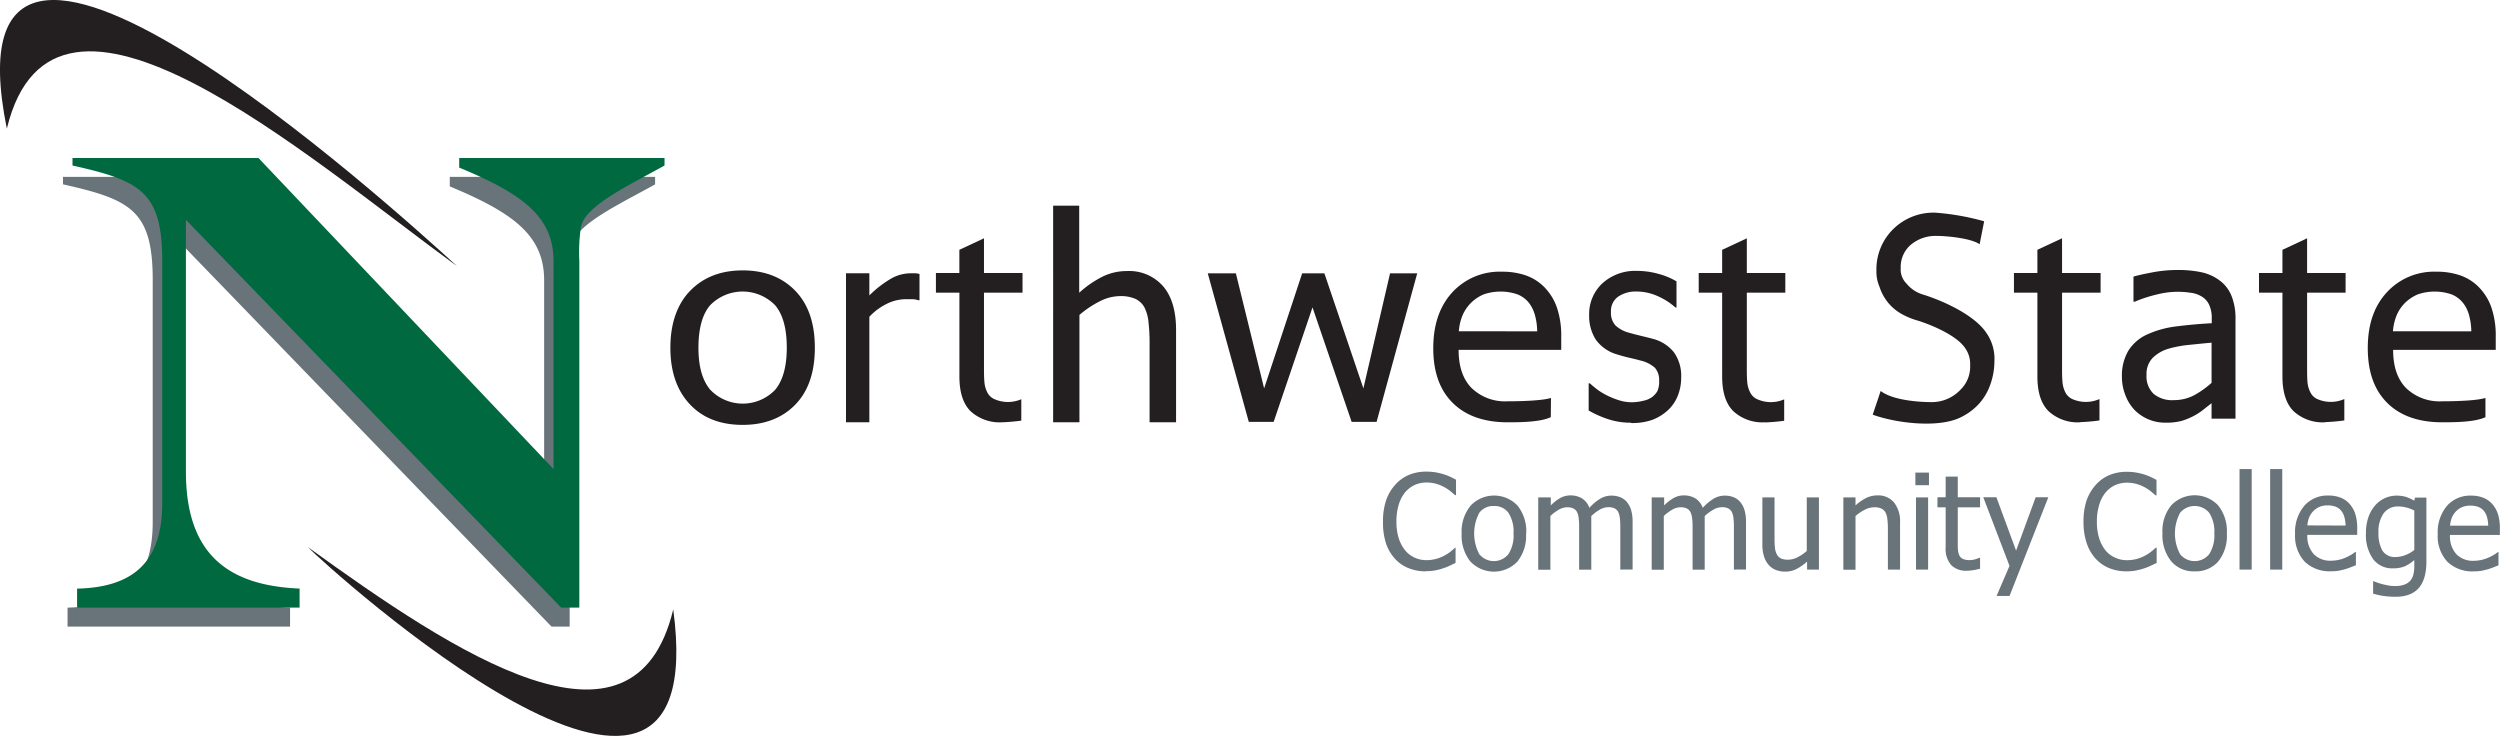 <svg xmlns="http://www.w3.org/2000/svg" viewBox="0 0 551.33 162.3"><defs><style>.cls-1{fill:#68737a;}.cls-2{fill:#00693f;}.cls-3,.cls-4{fill:#231f20;}.cls-3{fill-rule:evenodd;}</style></defs><title>Asset 1</title><g id="Layer_2" data-name="Layer 2"><g id="Layer_1-2" data-name="Layer 1"><path class="cls-1" d="M38.89,52.63V108.2c0,17.69,8.72,25.12,25.08,25.8v4.19H14.9V134c13.29-.3,18.78-6.76,18.78-18.88V61.74c0-15.39-4.93-17.74-19.79-21.09V39h41L120,107.61V61.81c0-9.76-6.6-14.81-20.81-20.7V39h45.28v1.66C136.88,44.9,127.14,49.37,126,54.1a38.19,38.19,0,0,0-.37,7.64v76.45h-4L38.89,52.63Z"/><path class="cls-2" d="M41,48.47V104c0,17.7,8.71,25.12,25.07,25.8V134H17v-4.19c13.29-.29,18.78-6.76,18.78-18.88V57.58c0-15.39-4.94-17.74-19.79-21.08V34.84H57l65.08,68.61V57.66c0-9.77-6.6-14.81-20.81-20.7V34.84h45.28V36.5c-7.58,4.25-17.32,8.71-18.42,13.44a38.24,38.24,0,0,0-.37,7.64V134h-4L41,48.47Z"/><path class="cls-3" d="M100.81,58.71C87,46.12-13.44-45.21,1.51,28.37c10.4-43,65.88,6,99.3,30.34Z"/><path class="cls-3" d="M148.47,134.4c-8.62,35.95-48.22,9.63-80.6-13.77,4.14,4.31,89.78,81.92,80.6,13.77Z"/><path class="cls-4" d="M413,91.43l1.75-5.21c2.25,1.77,7.2,2.46,11.37,2.46A8.7,8.7,0,0,0,432.3,86a7.11,7.11,0,0,0,2.18-5.41,6.09,6.09,0,0,0-1.14-3.88c-1.89-2.77-7.48-5.13-10.62-6.07a16,16,0,0,1-3.58-1.53,10.59,10.59,0,0,1-2.81-2.43,10.82,10.82,0,0,1-1.85-3.46,8.41,8.41,0,0,1-.67-3.54,12.43,12.43,0,0,1,3.66-9.11,12.65,12.65,0,0,1,9.35-3.67,54.52,54.52,0,0,1,10.75,1.9l-1,5.07c-1.81-1.31-7.15-1.84-9.43-1.84A8.47,8.47,0,0,0,421.37,54a6.42,6.42,0,0,0-2.2,5.08,4.4,4.4,0,0,0,1.29,3.47A7.43,7.43,0,0,0,424.23,65c4.4,1.39,11.29,4.51,13.88,8.49a9.93,9.93,0,0,1,1.72,6.2,15.19,15.19,0,0,1-.92,5.16,12.36,12.36,0,0,1-2.59,4.32,13.46,13.46,0,0,1-4.21,3c-5.06,2.29-14.24,1.07-19.14-.73Z"/><path class="cls-4" d="M487.72,84.45V75.57c-1.26.11-2.85.27-4.78.47a25.48,25.48,0,0,0-4.67.85,8.4,8.4,0,0,0-3.5,2,5.07,5.07,0,0,0-1.39,3.79,5.37,5.37,0,0,0,1.53,4.15,6.35,6.35,0,0,0,4.46,1.41,9.48,9.48,0,0,0,4.55-1.1,20.15,20.15,0,0,0,3.8-2.71Zm0,4.47c-.43.33-1,.78-1.73,1.36a12.65,12.65,0,0,1-2.1,1.39,15,15,0,0,1-2.73,1.14,13.1,13.1,0,0,1-3.68.4,9.3,9.3,0,0,1-3.7-.74,9.4,9.4,0,0,1-3.07-2.09,9.79,9.79,0,0,1-2-3.25,11,11,0,0,1-.76-4.08,10.84,10.84,0,0,1,1.39-5.66,9.5,9.5,0,0,1,4.36-3.71,21.54,21.54,0,0,1,6.28-1.7c2.41-.31,5-.55,7.78-.7v-1a7,7,0,0,0-.57-3.06,4.12,4.12,0,0,0-1.58-1.79,6,6,0,0,0-2.47-.86,18.35,18.35,0,0,0-7.34.34,29.37,29.37,0,0,0-5,1.62h-.3V61c1-.29,2.38-.6,4.2-.94a29.59,29.59,0,0,1,5.42-.52,24.87,24.87,0,0,1,5.47.52,10.32,10.32,0,0,1,4,1.86,7.82,7.82,0,0,1,2.56,3.41,13.38,13.38,0,0,1,.85,5.09V92.33h-5.28V88.92Z"/><path class="cls-4" d="M179.7,76.67q0,8.16-4.34,12.59T163.8,93.7q-7.44,0-11.7-4.58c-2.85-3.06-4.26-7.2-4.26-12.45s1.46-9.58,4.39-12.57,6.78-4.47,11.57-4.47,8.66,1.49,11.56,4.47,4.34,7.17,4.34,12.57Zm-6.19,0c0-4.17-.84-7.28-2.53-9.31a10,10,0,0,0-14.41,0c-1.69,2-2.54,5.14-2.54,9.31s.85,7.12,2.54,9.21a9.91,9.91,0,0,0,14.4.06c1.69-2.06,2.54-5.14,2.54-9.27Z"/><path class="cls-4" d="M202.78,66.21h-.27a4.8,4.8,0,0,0-1.22-.23c-.43,0-.94,0-1.54,0a9.55,9.55,0,0,0-4.14,1,13.2,13.2,0,0,0-3.89,2.88V93.13h-5.15V60.27h5.15v4.88a23.85,23.85,0,0,1,4.92-3.78,8.77,8.77,0,0,1,4.06-1.1c.53,0,.93,0,1.2,0s.56.08.88.14v5.76Z"/><path class="cls-4" d="M221,93.13a9.47,9.47,0,0,1-6.94-2.43q-2.48-2.43-2.48-7.68V64.54H206.4V60.21h5.17V55.09L217,52.55v7.66h8.5v4.33H217v16c0,1.57,0,2.79.09,3.64a6.08,6.08,0,0,0,.66,2.39,3.18,3.18,0,0,0,1.59,1.47,7.4,7.4,0,0,0,5.89,0l0,4.72a40.94,40.94,0,0,1-4.21.37Z"/><path class="cls-4" d="M389.21,93.13a9.44,9.44,0,0,1-6.93-2.43q-2.49-2.43-2.49-7.68V64.54h-5.17V60.21h5.17V55.09l5.44-2.54v7.66h8.49v4.33h-8.49v16c0,1.57,0,2.79.09,3.64A5.92,5.92,0,0,0,386,86.6a3.14,3.14,0,0,0,1.59,1.47,7.38,7.38,0,0,0,5.88,0l0,4.72a40.94,40.94,0,0,1-4.21.37Z"/><path class="cls-4" d="M458.74,93.13a9.47,9.47,0,0,1-6.94-2.43q-2.49-2.43-2.49-7.68V64.54h-5.17V60.21h5.17V55.09l5.44-2.54v7.66h8.5v4.33h-8.5v16c0,1.57,0,2.79.09,3.64a6.08,6.08,0,0,0,.66,2.39,3.18,3.18,0,0,0,1.59,1.47A7.4,7.4,0,0,0,463,88l0,4.72a40.52,40.52,0,0,1-4.2.37Z"/><path class="cls-4" d="M512.77,93.13a9.47,9.47,0,0,1-6.94-2.43q-2.47-2.43-2.48-7.68V64.54h-5.17V60.21h5.17V55.09l5.44-2.54v7.66h8.49v4.33h-8.49v16c0,1.57,0,2.79.08,3.64a5.93,5.93,0,0,0,.67,2.39,3.12,3.12,0,0,0,1.58,1.47A7.4,7.4,0,0,0,517,88l0,4.72a40.94,40.94,0,0,1-4.21.37Z"/><path class="cls-4" d="M259.32,93.13h-5.8V75.52a40.29,40.29,0,0,0-.23-4.41,9.29,9.29,0,0,0-.88-3.27,4.43,4.43,0,0,0-2-1.92A8,8,0,0,0,247,65.3a10,10,0,0,0-4.47,1.15,22.48,22.48,0,0,0-4.48,3V93.13h-5.8V45.36H238v19.2A23,23,0,0,1,243.15,61a12.07,12.07,0,0,1,5.34-1.22,9.94,9.94,0,0,1,8,3.33q2.87,3.33,2.87,9.65V93.13Z"/><polygon class="cls-4" points="312.54 60.28 303.58 93.04 298.08 93.04 289.45 67.79 280.88 93.04 275.4 93.04 266.35 60.28 272.55 60.28 278.78 85.65 287.17 60.28 292.07 60.28 300.67 85.65 306.55 60.28 312.54 60.28 312.54 60.28"/><path class="cls-4" d="M332.51,93.13q-7.8,0-12.12-4.26t-4.31-12.09c0-5.14,1.4-9.25,4.18-12.29a14.16,14.16,0,0,1,10.95-4.57,15.7,15.7,0,0,1,5.38.85,10.69,10.69,0,0,1,4.09,2.66,12,12,0,0,1,2.68,4.43,19,19,0,0,1,.94,6.4v2.89H321.67q0,5.52,2.87,8.43a10.6,10.6,0,0,0,7.92,2.92c2,0,7.47-.07,9.58-.74L342,92c-2.32,1.1-6.81,1.13-9.51,1.13ZM339,73.07a14.07,14.07,0,0,0-.53-3.7,7.66,7.66,0,0,0-1.33-2.63,6.26,6.26,0,0,0-2.48-1.82,11.53,11.53,0,0,0-7.46,0,9.09,9.09,0,0,0-2.79,1.86,8.89,8.89,0,0,0-1.87,2.75,11.6,11.6,0,0,0-.82,3.52Z"/><path class="cls-4" d="M538.6,93.13c-5.2,0-9.25-1.42-12.12-4.26s-4.31-6.86-4.31-12.09,1.39-9.25,4.18-12.29a14.14,14.14,0,0,1,10.94-4.57,15.66,15.66,0,0,1,5.38.85,10.54,10.54,0,0,1,4.09,2.66,12,12,0,0,1,2.69,4.43,19,19,0,0,1,.94,6.4v2.89H527.76q0,5.52,2.86,8.43a10.62,10.62,0,0,0,7.93,2.92c2,0,7.47-.07,9.57-.74l0,4.24c-2.31,1.1-6.8,1.13-9.5,1.13ZM545,73.07a14.07,14.07,0,0,0-.53-3.7,7.5,7.5,0,0,0-1.34-2.63,6.26,6.26,0,0,0-2.48-1.82,11.5,11.5,0,0,0-7.45,0,9.13,9.13,0,0,0-2.8,1.86,8.69,8.69,0,0,0-1.86,2.75,11.6,11.6,0,0,0-.82,3.52Z"/><path class="cls-4" d="M359.72,93.22a16,16,0,0,1-5.29-.85,22.62,22.62,0,0,1-4.08-1.84v-6h.25c.4.36.88.76,1.43,1.2a13.88,13.88,0,0,0,2.18,1.38,18.14,18.14,0,0,0,2.67,1.11,9.55,9.55,0,0,0,3,.49,10.31,10.31,0,0,0,2.43-.31,5.16,5.16,0,0,0,1.92-.76,4.34,4.34,0,0,0,1.28-1.39,5,5,0,0,0,.38-2.24,4.08,4.08,0,0,0-.92-2.89,7.16,7.16,0,0,0-3.27-1.63c-.6-.17-1.39-.37-2.37-.59s-1.88-.48-2.71-.74a8.66,8.66,0,0,1-4.7-3.27,9.61,9.61,0,0,1-1.46-5.37,9.26,9.26,0,0,1,2.88-7A10.75,10.75,0,0,1,361,59.74a17.49,17.49,0,0,1,4.72.65,15.69,15.69,0,0,1,4,1.66V67.8h-.25a14.82,14.82,0,0,0-4.07-2.57,11.44,11.44,0,0,0-4.51-.94,6.84,6.84,0,0,0-4,1.11,3.85,3.85,0,0,0-1.62,3.38,4.11,4.11,0,0,0,1,3,7,7,0,0,0,3.08,1.62c.71.21,1.5.41,2.36.62s1.79.43,2.74.69a8.73,8.73,0,0,1,4.72,3,9,9,0,0,1,1.58,5.6,10.59,10.59,0,0,1-.72,3.9,8.73,8.73,0,0,1-2.11,3.17,10.63,10.63,0,0,1-3.42,2.17,13.27,13.27,0,0,1-4.8.74Z"/><path class="cls-1" d="M314.45,126a10.05,10.05,0,0,1-3.81-.7,8.08,8.08,0,0,1-3-2.07,9.6,9.6,0,0,1-2-3.45A14.88,14.88,0,0,1,305,115a14.42,14.42,0,0,1,.67-4.64,10,10,0,0,1,2-3.43,8.46,8.46,0,0,1,3-2.18,9.74,9.74,0,0,1,3.89-.74,12.6,12.6,0,0,1,2,.15,15.75,15.75,0,0,1,1.73.4c.46.15.92.32,1.4.53s.95.45,1.41.71v3.4h-.22c-.25-.23-.57-.5-.95-.83a9.58,9.58,0,0,0-1.43-.95,8.89,8.89,0,0,0-1.76-.72,7.79,7.79,0,0,0-2.21-.29,6.23,6.23,0,0,0-2.56.55,6.07,6.07,0,0,0-2.12,1.64,7.83,7.83,0,0,0-1.39,2.72,12.36,12.36,0,0,0-.5,3.68,11.92,11.92,0,0,0,.52,3.75,8.25,8.25,0,0,0,1.44,2.66,5.68,5.68,0,0,0,2.08,1.58,6.08,6.08,0,0,0,2.53.54,8.08,8.08,0,0,0,2.26-.3,8.22,8.22,0,0,0,1.85-.76,8.78,8.78,0,0,0,1.35-.9,10.6,10.6,0,0,0,.9-.79H321v3.36l-1.31.62a11.46,11.46,0,0,1-1.5.59,14.23,14.23,0,0,1-1.72.45,11.31,11.31,0,0,1-2.06.16Zm22.09-8.33a9,9,0,0,1-1.93,6.2,7.15,7.15,0,0,1-10.37-.07,9.18,9.18,0,0,1-1.9-6.13,9,9,0,0,1,2-6.18,7.13,7.13,0,0,1,10.31,0,9.05,9.05,0,0,1,1.93,6.19Zm-2.76,0a7.63,7.63,0,0,0-1.12-4.58,3.77,3.77,0,0,0-3.2-1.5,3.81,3.81,0,0,0-3.23,1.5,9.77,9.77,0,0,0,0,9.12,4.13,4.13,0,0,0,6.42,0,7.55,7.55,0,0,0,1.13-4.56Zm23.55,7.94v-9.19c0-.73,0-1.4-.09-2a3.9,3.9,0,0,0-.35-1.46,1.83,1.83,0,0,0-.81-.84,3.17,3.17,0,0,0-1.43-.27,3.88,3.88,0,0,0-1.77.5,9.5,9.5,0,0,0-1.95,1.46c0,.16,0,.35,0,.58s0,.48,0,.79v10.45h-2.68v-9.19c0-.73,0-1.4-.09-2a3.9,3.9,0,0,0-.35-1.46,1.83,1.83,0,0,0-.81-.84,3.17,3.17,0,0,0-1.43-.27,3.67,3.67,0,0,0-1.81.54,9.36,9.36,0,0,0-1.85,1.38v11.86h-2.68V109.69H342v1.77a9.73,9.73,0,0,1,2.08-1.63,4.62,4.62,0,0,1,2.27-.58,4.92,4.92,0,0,1,2.5.64,4.11,4.11,0,0,1,1.66,2.11,10.42,10.42,0,0,1,2.36-2,4.76,4.76,0,0,1,2.5-.7,5.26,5.26,0,0,1,1.86.32,3.82,3.82,0,0,1,1.47,1,5.16,5.16,0,0,1,1,1.81,9.11,9.11,0,0,1,.34,2.72v10.45Zm25.05,0v-9.19c0-.73,0-1.4-.08-2a4.08,4.08,0,0,0-.36-1.46,1.79,1.79,0,0,0-.81-.84,3.15,3.15,0,0,0-1.42-.27,3.85,3.85,0,0,0-1.77.5,9.82,9.82,0,0,0-2,1.46c0,.16,0,.35,0,.58s0,.48,0,.79v10.45h-2.67v-9.19c0-.73,0-1.4-.09-2a4.08,4.08,0,0,0-.36-1.46,1.79,1.79,0,0,0-.81-.84,3.12,3.12,0,0,0-1.42-.27,3.68,3.68,0,0,0-1.82.54,10,10,0,0,0-1.85,1.38v11.86h-2.67V109.69H367v1.77a9.77,9.77,0,0,1,2.09-1.63,4.61,4.61,0,0,1,2.26-.58,4.87,4.87,0,0,1,2.5.64,4,4,0,0,1,1.66,2.11,10.64,10.64,0,0,1,2.36-2,4.79,4.79,0,0,1,2.5-.7,5.28,5.28,0,0,1,1.87.32,3.71,3.71,0,0,1,1.46,1,5,5,0,0,1,1,1.81,9.08,9.08,0,0,1,.35,2.72v10.45Zm18.82,0h-2.68v-1.76a11.34,11.34,0,0,1-2.35,1.64,5.32,5.32,0,0,1-2.47.57,5.72,5.72,0,0,1-2-.34,4.12,4.12,0,0,1-1.6-1.09,5,5,0,0,1-1.06-1.86,8.68,8.68,0,0,1-.38-2.73V109.69h2.68v9a20,20,0,0,0,.09,2.1,4,4,0,0,0,.42,1.46,2,2,0,0,0,.89.9,3.81,3.81,0,0,0,1.61.28,4.7,4.7,0,0,0,2.1-.55,9.77,9.77,0,0,0,2-1.37V109.69h2.68v15.89Zm17.82,0h-2.68v-9a16.37,16.37,0,0,0-.11-2.05,4.28,4.28,0,0,0-.4-1.51,2.06,2.06,0,0,0-.91-.89,3.58,3.58,0,0,0-1.6-.29,4.6,4.6,0,0,0-2.05.53,10.57,10.57,0,0,0-2.07,1.39v11.86h-2.68V109.69h2.68v1.77a10.4,10.4,0,0,1,2.36-1.64,5.55,5.55,0,0,1,2.46-.57,4.57,4.57,0,0,1,3.67,1.55,6.7,6.7,0,0,1,1.33,4.47v10.31Zm6.19,0h-2.67V109.69h2.67v15.89ZM425.4,107h-3v-2.78h3V107Zm8.32,18.87a4.59,4.59,0,0,1-3.42-1.25,5.46,5.46,0,0,1-1.22-3.93v-8.81h-1.81v-2.22h1.81v-4.56h2.67v4.56h4.92v2.22h-4.92v7.56c0,.8,0,1.42.05,1.86a3.11,3.11,0,0,0,.32,1.22,1.56,1.56,0,0,0,.79.75,3.48,3.48,0,0,0,1.46.25,4.2,4.2,0,0,0,1.27-.19c.4-.13.7-.24.88-.32h.15v2.4a11.45,11.45,0,0,1-1.52.33,8.43,8.43,0,0,1-1.43.13Zm18-16.21-8.55,21.76h-2.86l2.85-6.63-5.78-15.13h2.89l4.34,11.77,4.32-11.77ZM469,126a10.07,10.07,0,0,1-3.82-.7,8.24,8.24,0,0,1-3-2.07,9.59,9.59,0,0,1-2-3.45,14.6,14.6,0,0,1-.7-4.74,14.42,14.42,0,0,1,.67-4.64,10.05,10.05,0,0,1,2-3.43,8.29,8.29,0,0,1,3-2.18,9.69,9.69,0,0,1,3.88-.74,12.51,12.51,0,0,1,2,.15,14.75,14.75,0,0,1,1.73.4,14.21,14.21,0,0,1,1.4.53c.48.22.95.45,1.42.71v3.4h-.23c-.25-.23-.56-.5-.95-.83a9.45,9.45,0,0,0-1.42-.95,9,9,0,0,0-1.77-.72,7.67,7.67,0,0,0-2.2-.29,6.28,6.28,0,0,0-2.57.55,6,6,0,0,0-2.11,1.64,7.68,7.68,0,0,0-1.4,2.72,12.7,12.7,0,0,0-.5,3.68,11.9,11.9,0,0,0,.53,3.75,8.24,8.24,0,0,0,1.43,2.66A5.76,5.76,0,0,0,466.5,123a6.13,6.13,0,0,0,2.54.54,8.13,8.13,0,0,0,2.26-.3,8.42,8.42,0,0,0,1.85-.76,9.3,9.3,0,0,0,1.35-.9c.38-.31.68-.57.9-.79h.21v3.36l-1.32.62a11.46,11.46,0,0,1-1.5.59,14.1,14.1,0,0,1-1.71.45A11.39,11.39,0,0,1,469,126Zm22.09-8.33a9,9,0,0,1-1.94,6.2A6.54,6.54,0,0,1,484,126a6.45,6.45,0,0,1-5.21-2.26,9.18,9.18,0,0,1-1.9-6.13,9,9,0,0,1,1.95-6.18,7.13,7.13,0,0,1,10.31,0,9.06,9.06,0,0,1,1.94,6.19Zm-2.76,0a7.63,7.63,0,0,0-1.13-4.58,4.18,4.18,0,0,0-6.42,0,9.69,9.69,0,0,0,0,9.12,4.13,4.13,0,0,0,6.42,0,7.62,7.62,0,0,0,1.13-4.56Zm8.24,7.94h-2.68V103.44h2.68v22.14Zm6.74,0h-2.67V103.44h2.67v22.14Zm10.83.37a7.88,7.88,0,0,1-5.9-2.14,8.32,8.32,0,0,1-2.1-6.08,9,9,0,0,1,2-6.18,6.77,6.77,0,0,1,5.32-2.3,7.35,7.35,0,0,1,2.62.43,5.21,5.21,0,0,1,2,1.33,6.33,6.33,0,0,1,1.31,2.23,10.08,10.08,0,0,1,.45,3.22v1.46h-11a5.92,5.92,0,0,0,1.4,4.24,5.06,5.06,0,0,0,3.85,1.46,7.72,7.72,0,0,0,1.73-.2,8.08,8.08,0,0,0,1.53-.51,12.24,12.24,0,0,0,1.22-.63,8.85,8.85,0,0,0,.83-.58h.15v2.92l-1.17.46a12.52,12.52,0,0,1-1.25.43q-.78.21-1.41.33a10,10,0,0,1-1.6.11Zm3.13-10.08A7.21,7.21,0,0,0,517,114a3.88,3.88,0,0,0-.65-1.32,3,3,0,0,0-1.2-.91,4.64,4.64,0,0,0-1.82-.31,4.47,4.47,0,0,0-1.81.32,4.23,4.23,0,0,0-1.36.93,4.53,4.53,0,0,0-.91,1.38,6.06,6.06,0,0,0-.4,1.78Zm15.16,5.4v-8.72a9.14,9.14,0,0,0-1.84-.68,6.6,6.6,0,0,0-1.7-.21,3.86,3.86,0,0,0-3.2,1.49,6.88,6.88,0,0,0-1.16,4.28,7.53,7.53,0,0,0,.89,4,3.18,3.18,0,0,0,2.88,1.38,6,6,0,0,0,2.14-.42,6.68,6.68,0,0,0,2-1.15Zm-9,6.86c.18.08.45.18.8.31s.75.24,1.19.36.95.22,1.37.3a8.27,8.27,0,0,0,1.37.11,6,6,0,0,0,2.1-.32,3.17,3.17,0,0,0,1.34-.92,3.31,3.31,0,0,0,.64-1.35,7.62,7.62,0,0,0,.19-1.75v-1.39a8.84,8.84,0,0,1-2.12,1.39,6.82,6.82,0,0,1-2.6.44,5.23,5.23,0,0,1-4.33-2,9.13,9.13,0,0,1-1.61-5.8,10.26,10.26,0,0,1,.55-3.51,8.07,8.07,0,0,1,1.5-2.6,6.28,6.28,0,0,1,4.65-2.13,7.1,7.1,0,0,1,2.14.29,9.18,9.18,0,0,1,1.82.83l.15-.68h2.52v14.09q0,4-1.76,5.93T528,131.6a16.68,16.68,0,0,1-4.65-.68v-2.79ZM545.6,126a7.88,7.88,0,0,1-5.9-2.14,8.32,8.32,0,0,1-2.1-6.08,9,9,0,0,1,2-6.18,6.77,6.77,0,0,1,5.32-2.3,7.31,7.31,0,0,1,2.62.43,5.21,5.21,0,0,1,2,1.33,6.18,6.18,0,0,1,1.31,2.23,10.08,10.08,0,0,1,.45,3.22v1.46h-11a5.92,5.92,0,0,0,1.4,4.24,5.06,5.06,0,0,0,3.85,1.46,7.72,7.72,0,0,0,1.73-.2,8.08,8.08,0,0,0,1.53-.51,12.24,12.24,0,0,0,1.22-.63,8.85,8.85,0,0,0,.83-.58H551v2.92l-1.16.46c-.47.18-.89.33-1.26.43s-1,.25-1.41.33a10,10,0,0,1-1.6.11Zm3.13-10.08a7.21,7.21,0,0,0-.26-1.87,3.88,3.88,0,0,0-.65-1.32,3,3,0,0,0-1.2-.91,4.63,4.63,0,0,0-1.81-.31,4.49,4.49,0,0,0-1.82.32,4.23,4.23,0,0,0-1.36.93,4.53,4.53,0,0,0-.91,1.38,6.06,6.06,0,0,0-.4,1.78Z"/></g></g></svg>